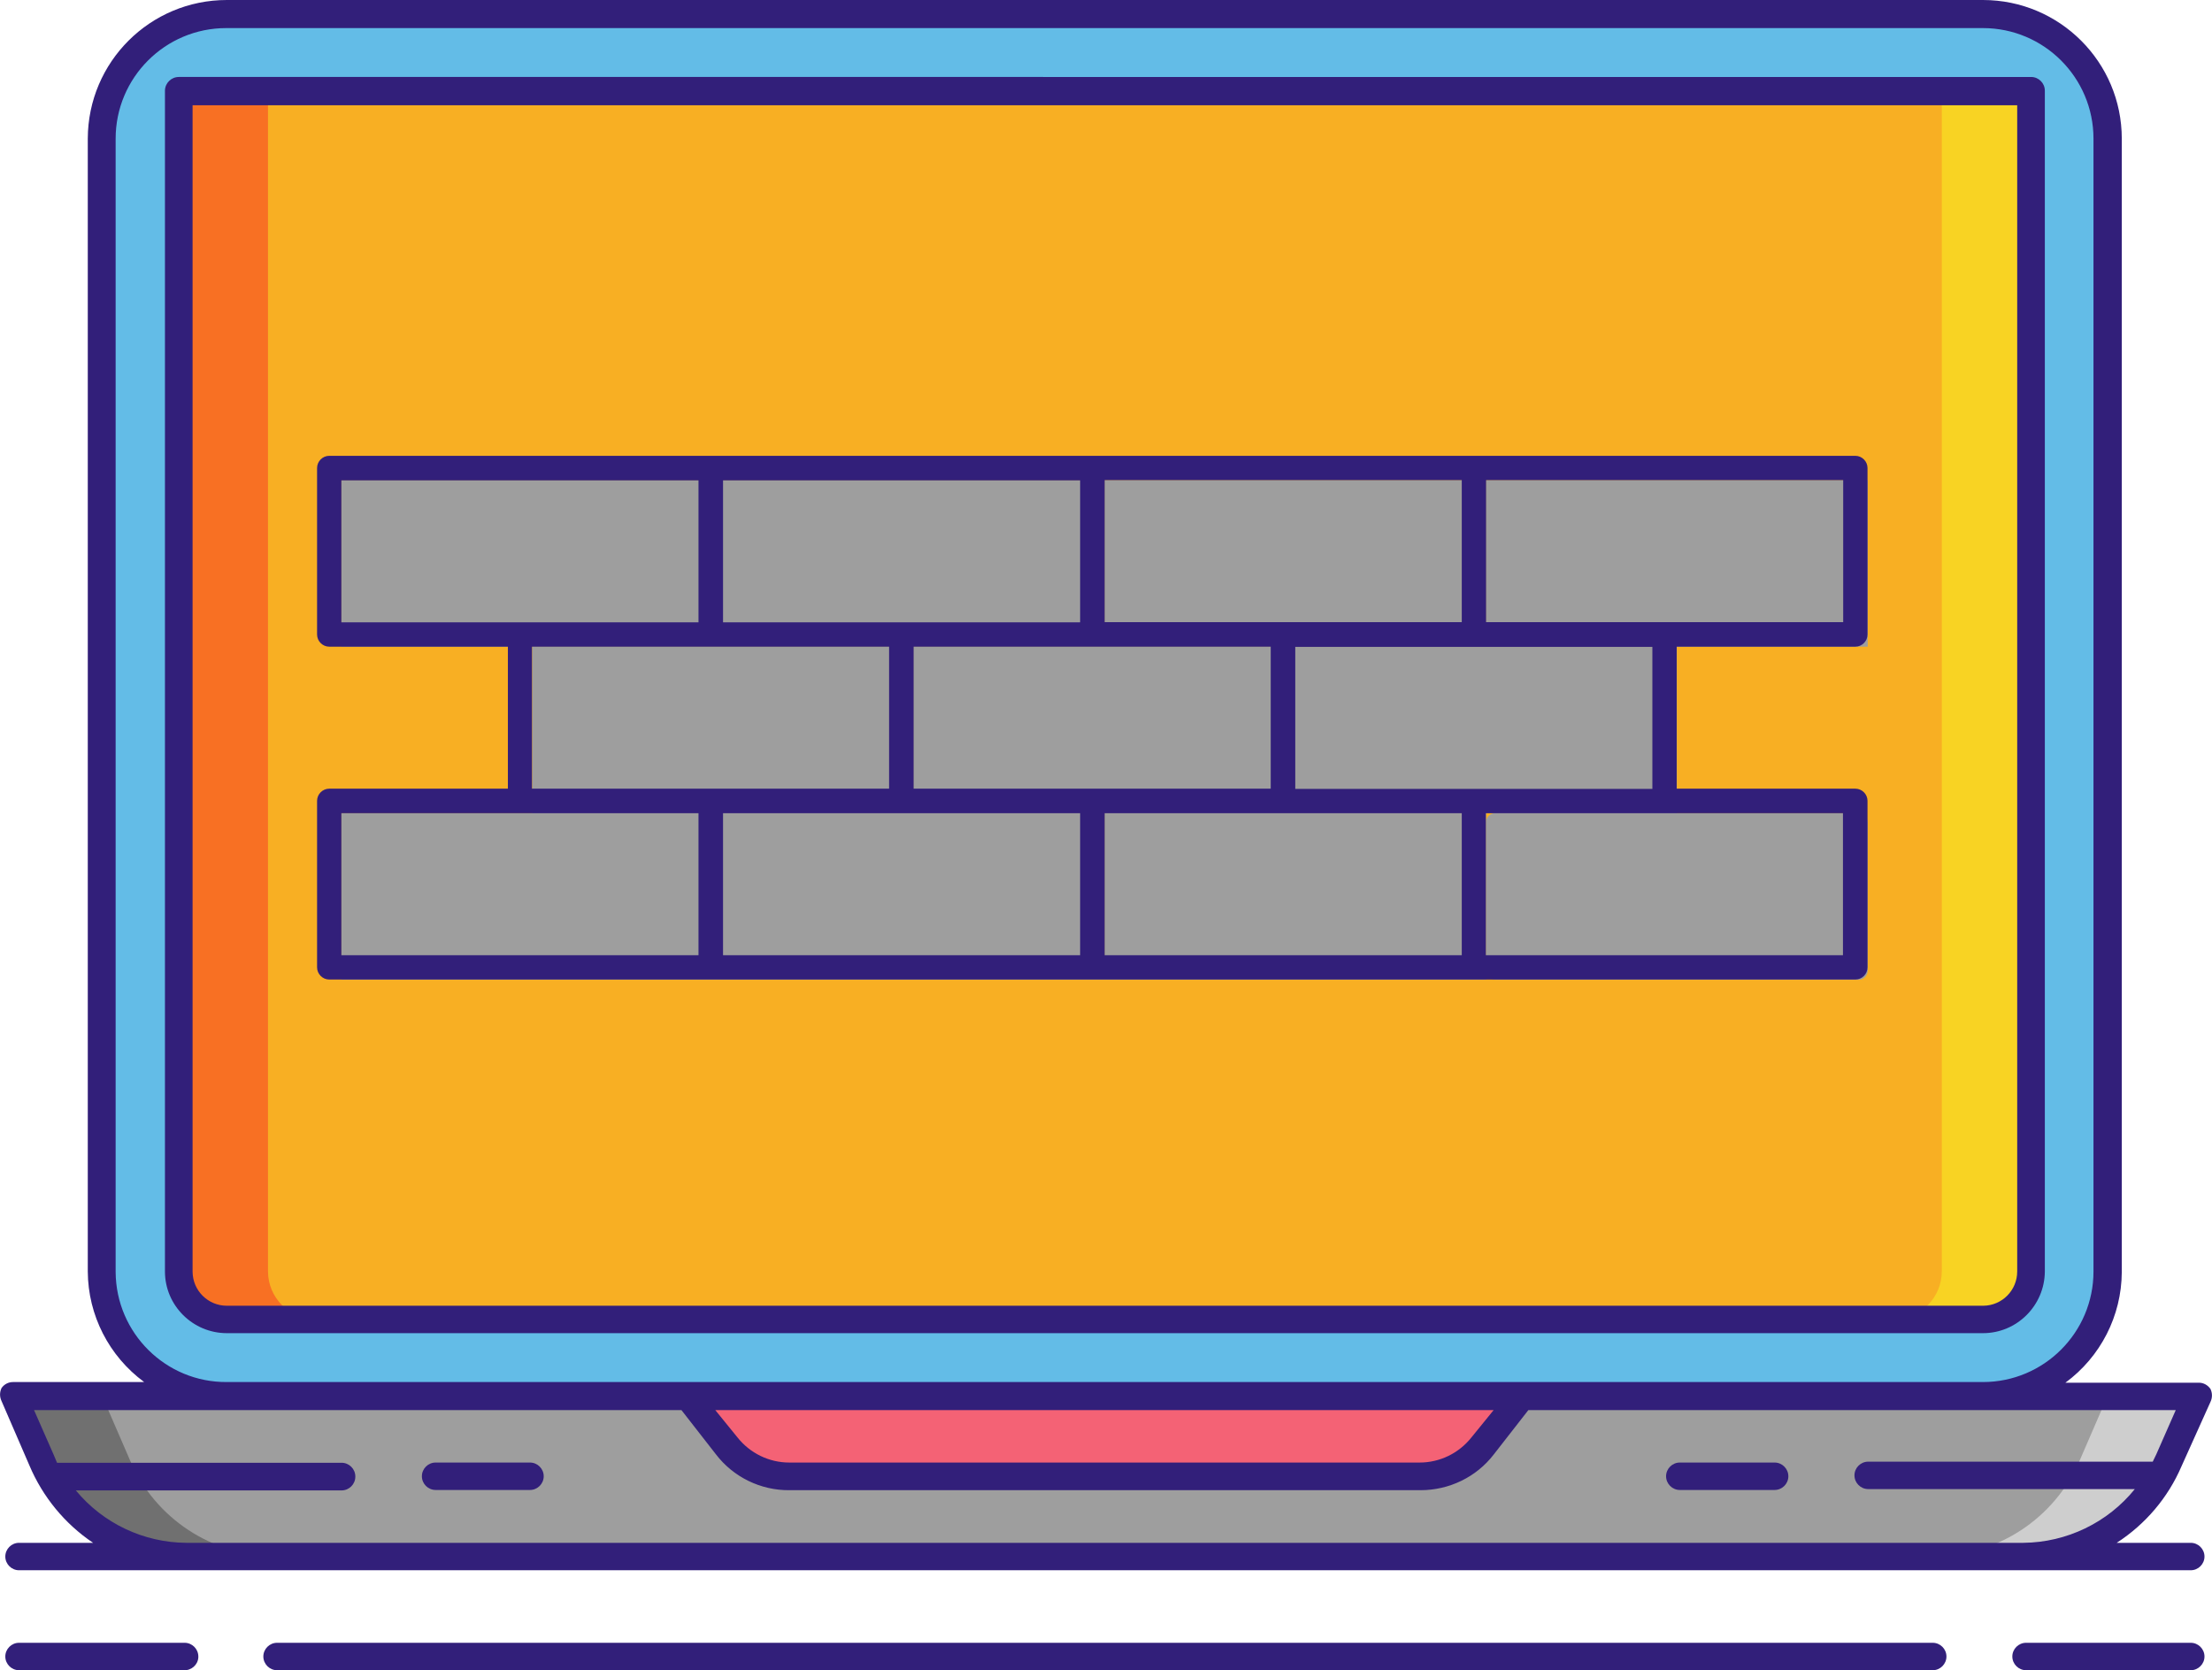 <?xml version="1.0" encoding="UTF-8"?>
<svg id="Layer_1" data-name="Layer 1" xmlns="http://www.w3.org/2000/svg" viewBox="0 0 100.04 75.52">
  <defs>
    <style>
      .cls-1 {
        fill: #321f7a;
      }

      .cls-2 {
        fill: #707070;
      }

      .cls-3 {
        fill: #f87023;
      }

      .cls-4 {
        fill: #63bce7;
      }

      .cls-5 {
        fill: #f46275;
      }

      .cls-6 {
        fill: #f8af23;
      }

      .cls-7 {
        fill: #cecece;
      }

      .cls-8 {
        fill: #9e9e9e;
      }

      .cls-9 {
        fill: #f8d323;
      }
    </style>
  </defs>
  <g>
    <g>
      <path class="cls-4" d="m10.26,63.14c-3.12,0-5.65-2.53-5.65-5.65h0V6.27C4.61,3.15,7.14.62,10.26.62h79.42c3.12,0,5.65,2.53,5.65,5.65h0v51.22c0,3.12-2.53,5.65-5.65,5.65H10.26Z"/>
      <path class="cls-6" d="m91.85,4.1v53.38c0,1.2-.96,2.17-2.16,2.18,0,0-.01,0-.02,0H10.27c-1.2,0-2.17-.96-2.18-2.16,0,0,0-.01,0-.02V4.1h83.76Z"/>
      <path class="cls-3" d="m12.12,57.48V4.1h-4v53.38c0,1.19.96,2.16,2.15,2.18h4c-1.19-.02-2.15-.99-2.15-2.18Z"/>
      <path class="cls-9" d="m87.82,57.48V4.1h4v53.38c0,1.19-.96,2.16-2.15,2.18h-4c1.19-.02,2.15-.99,2.15-2.18Z"/>
      <path class="cls-8" d="m49.97,63.14H.59l1.26,2.91c1.14,2.62,3.72,4.31,6.58,4.31h83.08c2.86,0,5.44-1.69,6.58-4.31l1.26-2.91h-49.38Z"/>
      <path class="cls-2" d="m5.89,66.05l-1.26-2.91H.63l1.26,2.91c1.14,2.6,3.7,4.29,6.54,4.31h4c-2.84-.01-5.41-1.7-6.54-4.31Z"/>
      <path class="cls-7" d="m94.05,66.05l1.26-2.91h4l-1.26,2.91c-1.14,2.62-3.72,4.31-6.58,4.31h-4c2.86,0,5.44-1.69,6.58-4.31Z"/>
      <path class="cls-5" d="m31.12,63.14l1.74,2.23c.68.87,1.73,1.39,2.84,1.39h28.54c1.11,0,2.15-.51,2.84-1.38l1.74-2.23H31.12Z"/>
    </g>
    <g>
      <path class="cls-1" d="m92.48,57.49V4.1c0-.34-.28-.62-.62-.62,0,0,0,0-.01,0H8.09c-.34,0-.62.27-.63.61,0,0,0,0,0,.01v53.39c0,1.54,1.26,2.79,2.8,2.79h79.42c1.54,0,2.79-1.25,2.8-2.79Zm-83.77,0V4.76h82.52v52.73c0,.85-.68,1.54-1.53,1.55,0,0-.01,0-.02,0H10.26c-.85,0-1.54-.68-1.55-1.53,0,0,0-.01,0-.02Z"/>
      <path class="cls-1" d="m98.66,66.3l1.31-2.91c.09-.19.09-.4,0-.59-.12-.17-.31-.28-.52-.28h-6.04c1.59-1.17,2.54-3.02,2.55-5V6.27C95.96,2.81,93.15,0,89.68,0H10.26C6.79,0,3.98,2.8,3.97,6.27h0v51.22c.01,1.98.96,3.83,2.55,5H.59c-.21,0-.4.1-.52.27-.09.19-.09.4,0,.59l1.26,2.91c.6,1.42,1.6,2.64,2.88,3.5H.86c-.34,0-.62.28-.62.62H.24c0,.34.28.62.62.62h98.22c.34,0,.62-.28.62-.62h0c0-.34-.28-.62-.62-.62h-3.35c1.3-.84,2.32-2.04,2.93-3.46ZM5.23,57.49V6.27c0-2.76,2.24-5,5-5h79.45c2.76,0,5,2.24,5,5v51.22c0,2.76-2.24,5-5,5H10.26c-2.76.02-5.01-2.21-5.03-4.97,0-.01,0-.02,0-.03Zm62.32,6.27l-1,1.23c-.57.72-1.43,1.14-2.35,1.14h-28.5c-.92,0-1.78-.42-2.35-1.14l-1-1.23h35.2Zm24,6H8.43c-1.93-.01-3.77-.88-5-2.37h12.02c.34,0,.62-.28.62-.62,0,0,0,0,0-.01,0-.34-.28-.62-.62-.62H2.58l-.16-.38-.88-2h29.28l1.56,2c.79,1.03,2.02,1.63,3.32,1.62h28.54c1.3,0,2.53-.59,3.32-1.62l1.56-2h29.28l-.88,2-.16.33h-12.87c-.34,0-.62.28-.62.62h0c0,.34.28.62.62.62h12.06c-1.23,1.52-3.08,2.41-5.04,2.43h.04Z"/>
      <path class="cls-1" d="m23.97,66.13h-4.27c-.34,0-.62.28-.62.62h0c0,.34.28.62.62.62h4.27c.34,0,.62-.28.62-.62h0c0-.34-.28-.62-.62-.62h0Z"/>
      <path class="cls-1" d="m80.24,66.13h-4.27c-.34,0-.62.28-.62.62h0c0,.34.28.62.62.62h4.29c.34,0,.62-.28.62-.62h0c0-.34-.28-.62-.62-.62,0,0-.01,0-.02,0Z"/>
      <path class="cls-1" d="m8.31,74.28H.86c-.34,0-.62.28-.62.62H.24c0,.34.28.62.62.62h7.45c.34.02.64-.24.66-.58,0-.01,0-.03,0-.04,0-.34-.28-.62-.62-.62-.01,0-.03,0-.04,0Z"/>
      <path class="cls-1" d="m99.08,74.28h-7.45c-.34,0-.62.28-.62.62h0c0,.34.28.62.62.62h7.45c.34,0,.62-.28.62-.62h0c0-.34-.28-.62-.62-.62h0Z"/>
      <path class="cls-1" d="m87.41,74.28H12.53c-.34,0-.62.28-.62.62h0c0,.34.28.62.62.62h74.88c.34,0,.62-.28.62-.62h0c0-.34-.28-.62-.62-.62h0Z"/>
    </g>
  </g>
  <g>
    <rect class="cls-8" x="15.44" y="21.71" width="17.26" height="7.53"/>
    <rect class="cls-8" x="32.69" y="21.71" width="17.26" height="7.53"/>
    <rect class="cls-8" x="49.95" y="21.71" width="17.26" height="7.53"/>
    <rect class="cls-8" x="67.21" y="21.71" width="17.26" height="7.53"/>
    <rect class="cls-8" x="24.07" y="29.24" width="17.26" height="7.53"/>
    <rect class="cls-8" x="41.32" y="29.24" width="17.26" height="7.53"/>
    <rect class="cls-8" x="58.58" y="29.24" width="17.26" height="7.53"/>
    <rect class="cls-8" x="15.44" y="36.77" width="17.26" height="7.53"/>
    <rect class="cls-8" x="32.69" y="36.77" width="17.26" height="7.53"/>
    <rect class="cls-8" x="49.95" y="36.77" width="17.26" height="7.53"/>
    <rect class="cls-8" x="67.21" y="36.77" width="17.26" height="7.53" rx=".41" ry=".41"/>
    <path class="cls-1" d="m61.05,21.71h5.06v6.42h-16.15v-6.42h11.1Zm6.16,0h16.15v6.42h-16.15v-6.42h0Zm-1.1,21.48h-16.15v-6.42h16.15v6.42Zm-17.26,0h-16.15v-6.42h16.15v6.42h0Zm-17.26,0H15.44v-6.42h16.15s0,6.42,0,6.42Zm0-15.05H15.44v-6.42h16.15v6.42Zm-7.53,1.1h16.15v6.42h-16.15v-6.42Zm25.33,0h8.08v6.42h-16.15v-6.42h8.08Zm17.81,7.53h16.15v6.42h-16.15v-6.42h0Zm7.53-1.1h-16.15v-6.42h16.15v6.42Zm-25.88-7.53h-16.15v-6.42h16.15v6.42Zm-11.65-7.53H14.89c-.3,0-.55.25-.55.55v7.53c0,.3.25.55.55.55h8.08v6.42h-8.08c-.3,0-.55.25-.55.55v7.53c0,.3.25.55.55.55h69.02c.3,0,.55-.25.55-.55v-7.53c0-.3-.25-.55-.55-.55h-8.08v-6.42h8.08c.3,0,.55-.25.55-.55v-7.53c0-.3-.25-.55-.55-.55h-23.42s-11.1,0-11.1,0h-12.2Z"/>
  </g>
</svg>
